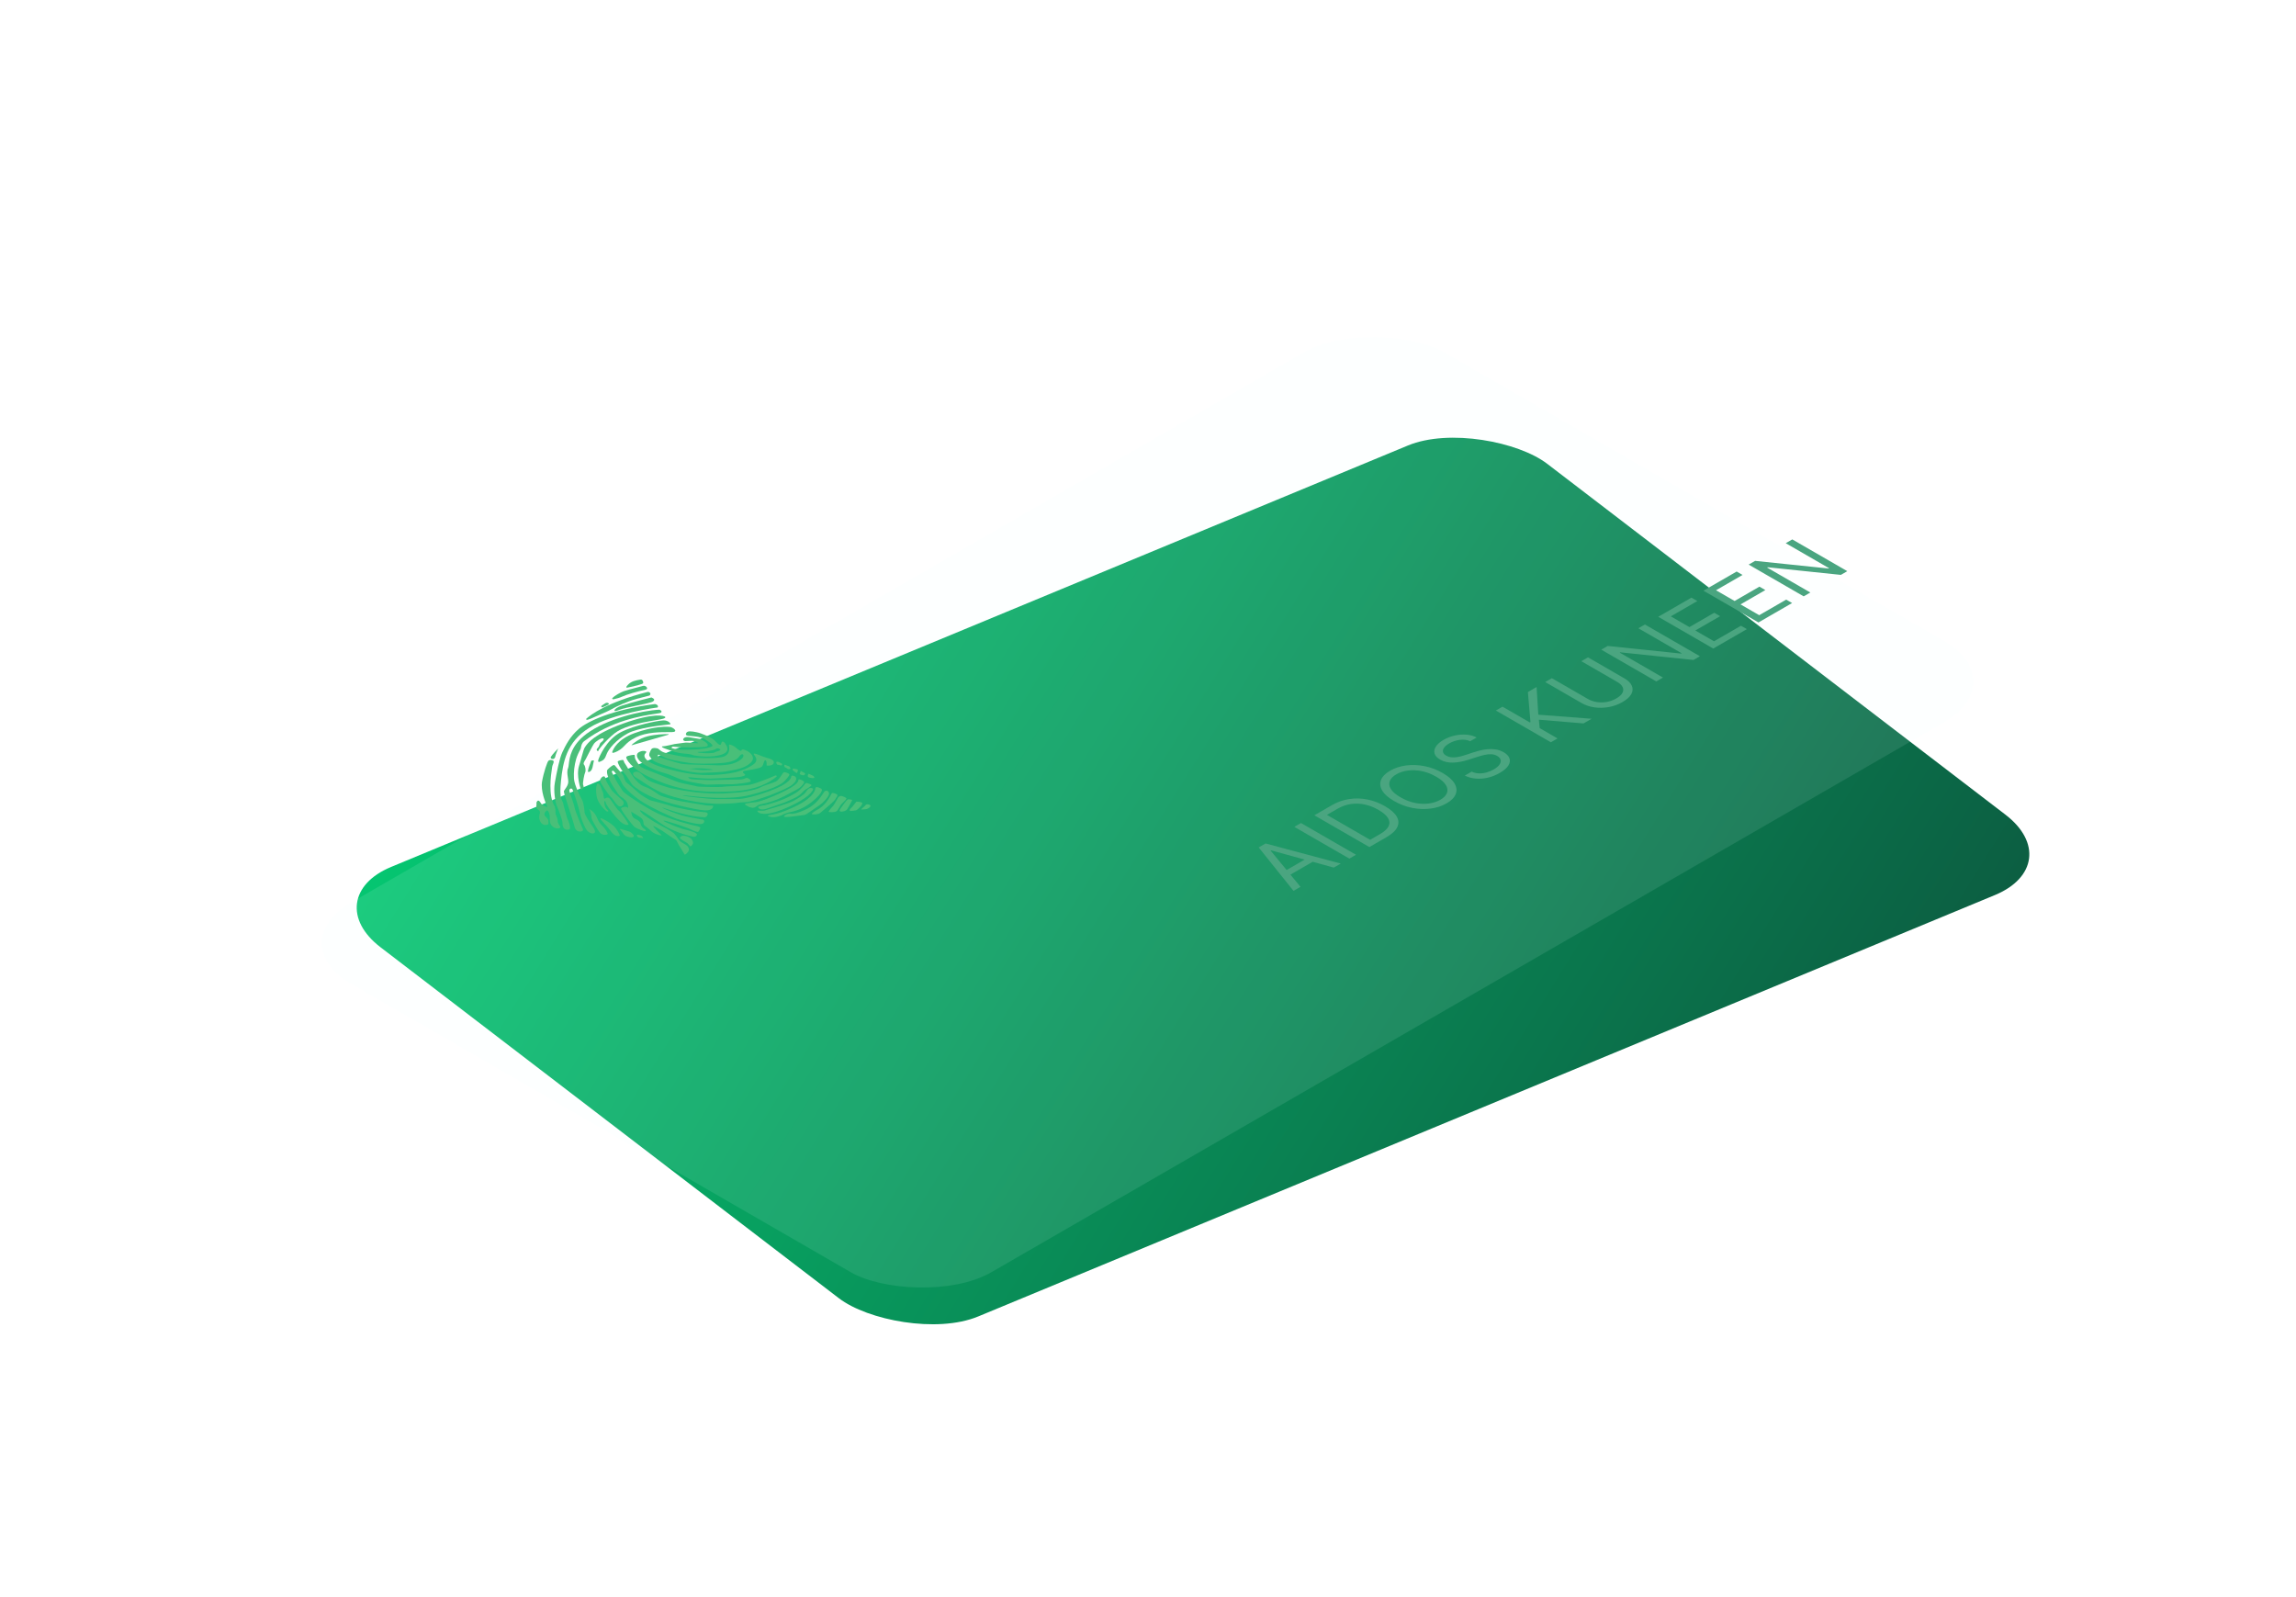<svg width="368" height="256" viewBox="0 0 368 256" fill="none" xmlns="http://www.w3.org/2000/svg">
<g filter="url(#filter0_d_467_3139)">
<g filter="url(#filter1_d_467_3139)">
<rect width="202.36" height="118.509" rx="13" transform="matrix(0.924 -0.383 0.794 0.608 50.677 139.938)" fill="url(#paint0_linear_467_3139)"/>
</g>
</g>
<g filter="url(#filter2_bd_467_3139)">
<g filter="url(#filter3_d_467_3139)">
<rect width="202.36" height="118.509" rx="13" transform="matrix(0.866 -0.5 0.866 0.5 45 134.173)" fill="#E7FFFF" fill-opacity="0.1"/>
</g>
</g>
<g filter="url(#filter4_d_467_3139)">
<path d="M100.682 81.191C100.682 81.191 102.042 80.939 102.901 80.622C102.969 80.596 103.024 80.561 103.058 80.518C103.093 80.476 103.108 80.429 103.099 80.382C103.069 80.184 102.967 79.872 102.629 79.934C102.581 79.943 102.529 79.952 102.475 79.961C101.972 80.046 101.218 80.174 100.69 80.715C100.104 81.314 100.516 81.241 100.682 81.191Z" fill="#49BF79"/>
<path d="M96.433 84.364C96.433 84.364 96.283 84.197 96.456 84.097C96.506 84.068 96.574 84.02 96.65 83.966C96.837 83.832 97.076 83.661 97.243 83.643C97.477 83.618 97.71 83.824 97.547 83.919C97.385 84.014 96.489 84.478 96.433 84.364Z" fill="#49BF79"/>
<path d="M86.89 103.045C87.376 103.425 87.832 103.13 87.832 103.13C87.936 103.084 87.92 102.966 87.901 102.823C87.89 102.742 87.877 102.652 87.886 102.562C87.903 102.372 87.794 102.255 87.583 102.031C87.521 101.966 87.451 101.891 87.373 101.803C87.027 101.412 87.546 100.961 87.652 100.9C87.758 100.839 88.039 101.179 88.106 101.722C88.125 101.875 88.123 102.031 88.121 102.188C88.115 102.59 88.11 102.997 88.452 103.361C88.927 103.869 89.591 103.856 89.768 103.658C89.85 103.566 89.771 103.453 89.665 103.298C89.541 103.119 89.379 102.884 89.383 102.563C89.387 102.246 89.278 102.014 89.18 101.806C89.092 101.621 89.014 101.455 89.036 101.268C89.051 100.949 89.016 100.629 88.931 100.313C87.808 98.528 88.314 95.178 88.461 94.2C88.48 94.074 88.493 93.988 88.496 93.949C88.506 93.82 88.567 93.666 88.627 93.516C88.728 93.263 88.825 93.02 88.663 92.927C88.404 92.778 88.12 92.777 87.92 92.925C87.719 93.074 87.13 94.837 86.881 96.27C86.632 97.704 87.417 99.702 87.656 100.092C87.896 100.482 87.508 100.346 87.075 100.096C86.808 99.942 86.727 99.808 86.644 99.67C86.593 99.584 86.54 99.496 86.441 99.401C86.183 99.154 85.929 99.599 85.987 99.796C86.005 99.857 85.993 99.946 85.98 100.048C85.951 100.28 85.913 100.575 86.192 100.736C86.593 100.968 86.595 101.199 86.482 101.561C86.369 101.924 86.403 102.666 86.89 103.045Z" fill="#49BF79"/>
<path d="M88.284 92.344C88.261 92.383 88.255 92.424 88.265 92.464C88.275 92.504 88.302 92.543 88.342 92.577C88.367 92.598 88.398 92.616 88.436 92.63C88.473 92.644 88.515 92.653 88.558 92.658C88.822 92.683 88.991 92.447 89.006 92.241C89.021 92.035 89.467 90.96 89.467 90.96C89.467 90.96 88.534 91.89 88.284 92.344Z" fill="#49BF79"/>
<path d="M90.903 103.991C91.448 103.998 91.342 103.738 91.342 103.738C91.431 103.39 91.16 102.735 90.988 102.319C90.932 102.185 90.887 102.076 90.867 102.01C90.786 101.738 90.34 100.179 90.255 99.717C90.236 99.613 90.192 99.533 90.139 99.437C89.958 99.11 89.673 98.594 89.91 96.248C90.216 93.215 90.774 89.927 94.484 87.634C98.193 85.341 105.406 84.393 105.406 84.393C105.443 84.342 105.461 84.287 105.46 84.231C105.459 84.176 105.439 84.121 105.4 84.07C105.362 84.019 105.306 83.973 105.236 83.935C105.166 83.897 105.084 83.867 104.994 83.847C97.952 84.775 94.141 86.658 92.757 87.848C91.374 89.038 90.642 90.496 90.136 91.57C89.648 92.606 89.22 94.904 88.96 96.296L88.933 96.444C88.677 97.815 89.012 99.594 89.232 100.11C89.451 100.626 90.193 102.499 90.164 102.973C90.136 103.448 90.358 103.983 90.903 103.991Z" fill="#49BF79"/>
<path d="M103.831 81.902C97.249 83.574 94.645 85.588 93.96 86.214C93.939 86.233 93.93 86.256 93.933 86.279C93.936 86.302 93.952 86.323 93.978 86.34C94.005 86.357 94.04 86.369 94.078 86.374C94.117 86.379 94.157 86.376 94.193 86.367C94.521 86.267 94.828 86.147 95.109 86.007C95.553 85.798 96 85.607 96.419 85.428C97.061 85.153 97.64 84.906 98.049 84.662C98.726 84.258 100.632 83.387 102.051 83.016C103.471 82.645 104.071 82.491 104.071 82.491C104.071 82.491 104.311 82.377 104.226 82.135C104.142 81.894 103.831 81.902 103.831 81.902Z" fill="#49BF79"/>
<path d="M104.665 83.43C105.216 83.063 104.399 82.796 104.399 82.796C104.399 82.796 101.252 83.576 99.727 84.079C98.202 84.582 98.141 85.283 99.186 84.814C99.71 84.579 100.943 84.324 102.114 84.083C103.282 83.841 104.389 83.613 104.665 83.43Z" fill="#49BF79"/>
<path d="M98.134 82.928C98.118 82.948 98.113 82.971 98.119 82.993C98.126 83.015 98.143 83.035 98.17 83.052C98.197 83.068 98.231 83.079 98.269 83.084C98.307 83.089 98.347 83.087 98.383 83.079C98.77 82.991 99.37 82.835 99.748 82.648C100.344 82.355 102.316 81.766 103.403 81.57C104.095 81.442 103.494 80.827 103.094 80.936C102.879 80.995 102.564 81.077 102.213 81.169C101.379 81.387 100.342 81.658 99.974 81.793C99.534 81.955 98.5 82.486 98.134 82.928Z" fill="#49BF79"/>
<path d="M105.003 85.418C102.97 85.724 98 86.472 93.631 89.8C93.251 90.093 93.178 90.489 93.123 90.787C93.098 90.919 93.077 91.032 93.034 91.109C92.746 91.605 92.519 92.112 92.355 92.628C92.051 93.684 91.931 94.756 91.995 95.828C92.079 96.914 93.048 98.758 93.294 99.207C93.54 99.656 93.692 100.891 93.694 101.228C93.696 101.565 94.529 102.827 95.142 103.715C95.754 104.602 95.022 104.852 94.316 104.332C93.609 103.811 92.961 101.564 92.888 101.074C92.816 100.585 91.876 97.689 91.724 97.489C91.572 97.29 91.217 97.422 91.263 97.755C91.284 97.906 91.442 98.373 91.616 98.888C91.829 99.516 92.065 100.214 92.103 100.486C92.17 100.982 93.312 103.664 93.312 103.664C93.312 103.664 93.719 104.177 93.138 104.27C92.557 104.362 92.186 104.017 92.077 103.452C92.03 103.21 91.702 102.192 91.346 101.087C90.871 99.614 90.346 97.985 90.374 97.841C90.391 97.753 90.481 97.624 90.591 97.466C90.796 97.173 91.07 96.779 91.083 96.354C91.09 96.123 91.05 95.862 91.01 95.592C90.936 95.1 90.858 94.578 91.044 94.144C91.105 94.002 91.132 93.778 91.165 93.49C91.292 92.418 91.524 90.463 94.035 88.601C97.22 86.24 102.735 84.907 105.689 84.754C105.689 84.754 106.254 84.951 105.934 85.23C105.867 85.288 105.536 85.338 105.003 85.418Z" fill="#49BF79"/>
<path d="M93.109 97.581C93.109 97.581 92.301 95.345 92.815 93.731C93.012 93.113 93.155 92.587 93.274 92.149C93.466 91.444 93.595 90.969 93.785 90.711C93.803 90.687 93.823 90.659 93.845 90.628L93.845 90.627C94.207 90.114 95.234 88.656 99.86 86.984C104.771 85.209 106.569 85.691 106.64 85.95C106.702 86.175 105.941 86.3 104.807 86.486C104.638 86.514 104.46 86.543 104.276 86.574C102.857 86.813 100.377 87.365 99.034 88.18C97.692 88.995 95.908 91.125 95.91 91.324C95.912 91.523 95.409 91.254 95.769 90.926C95.961 90.752 96.031 90.557 96.092 90.385C96.147 90.233 96.196 90.098 96.317 90.009C96.574 89.821 96.919 89.502 96.677 89.362C96.435 89.222 95.488 89.808 95.196 90.217C94.968 90.536 94.396 91.666 94.076 92.296C93.987 92.471 93.918 92.608 93.882 92.677C93.845 92.746 93.802 92.816 93.76 92.887C93.603 93.144 93.447 93.401 93.61 93.573C93.818 93.793 93.932 94.535 93.793 94.792C93.653 95.049 93.35 96.584 93.473 96.833C93.596 97.082 93.603 97.329 93.109 97.581Z" fill="#49BF79"/>
<path d="M94.977 93.961C94.778 94.801 94.293 94.745 94.293 94.745C94.117 94.624 94.414 93.864 94.602 93.383C94.674 93.196 94.731 93.052 94.737 93.003C94.76 92.827 95.285 92.896 95.215 92.936C95.178 92.958 95.169 93.007 95.141 93.17C95.115 93.318 95.072 93.561 94.977 93.961Z" fill="#49BF79"/>
<path d="M96.073 93.121C96.073 93.121 95.774 93.215 95.905 92.769C96.035 92.323 97.208 89.554 99.476 88.377C101.744 87.2 105.526 86.499 106.336 86.469C107.145 86.439 107.596 87.052 107.424 87.098C107.398 87.105 107.265 87.119 107.051 87.143C105.871 87.272 102.242 87.671 100.621 88.55C98.707 89.589 97.549 91.079 97.255 91.817L97.216 91.918C96.954 92.581 96.854 92.835 96.073 93.121Z" fill="#49BF79"/>
<path d="M98.281 91.673C98.313 91.673 98.345 91.668 98.373 91.658C99.329 91.322 99.685 90.951 100.089 90.53C100.479 90.124 100.915 89.671 101.977 89.157C103.646 88.349 105.848 88.349 107.106 88.349C107.559 88.349 107.889 88.349 108.027 88.312C108.55 88.169 107.964 87.712 107.61 87.573C107.255 87.434 104.877 87.324 101.627 88.539C98.999 89.521 98.293 91.019 98.119 91.558C98.113 91.576 98.117 91.595 98.129 91.613C98.141 91.63 98.162 91.645 98.189 91.656C98.216 91.667 98.248 91.672 98.281 91.673Z" fill="#49BF79"/>
<path d="M101.602 90.354L101.291 90.444C101.283 90.446 101.273 90.447 101.263 90.446C101.254 90.445 101.245 90.443 101.238 90.439C101.231 90.435 101.227 90.43 101.225 90.424C101.223 90.419 101.225 90.413 101.229 90.408C101.487 90.159 102.392 89.382 103.803 89.022C105.049 88.703 106.436 88.665 107.078 88.668C107.098 88.668 107.117 88.672 107.133 88.68C107.149 88.687 107.16 88.698 107.165 88.709C107.169 88.72 107.167 88.732 107.159 88.743C107.15 88.754 107.136 88.762 107.118 88.768L101.602 90.354Z" fill="#49BF79"/>
<path d="M96.997 104.816C97.607 104.793 97.358 104.508 97.358 104.508C97.111 103.963 96.833 103.677 96.56 103.396C96.26 103.087 95.966 102.783 95.719 102.148C95.246 100.933 94.221 100.574 94.427 100.706C94.632 100.837 94.8 101.853 94.802 102.113C94.803 102.372 95.79 103.977 95.971 104.224L95.998 104.261C96.176 104.506 96.417 104.838 96.997 104.816Z" fill="#49BF79"/>
<path d="M99.316 104.822C99.316 104.822 99.453 105.044 98.98 105.016C98.507 104.989 98.101 104.523 97.738 104.015C97.569 103.778 97.254 103.432 96.957 103.105C96.617 102.731 96.299 102.382 96.245 102.247C96.144 101.993 96.773 102.332 96.956 102.437C96.973 102.447 96.998 102.461 97.029 102.478C97.328 102.644 98.22 103.138 98.671 103.739C98.945 104.088 99.161 104.45 99.316 104.822Z" fill="#49BF79"/>
<path d="M100.948 105.195C101.725 105.307 101.565 104.93 101.565 104.93C101.53 104.716 101.14 104.426 101.002 104.347C100.933 104.306 100.767 104.26 100.574 104.206C100.385 104.153 100.171 104.093 99.998 104.025C99.648 103.888 99.322 103.816 99.345 103.907C99.357 103.955 99.483 104.1 99.611 104.247C99.722 104.376 99.836 104.507 99.877 104.577C99.94 104.727 100.074 104.863 100.263 104.973C100.452 105.082 100.689 105.159 100.948 105.195Z" fill="#49BF79"/>
<path d="M102.609 104.887C102.609 104.887 102.244 104.775 102.127 104.789C102.009 104.803 102.086 105.072 102.271 105.199C102.373 105.27 102.504 105.277 102.636 105.284C102.742 105.289 102.849 105.294 102.942 105.333C103.152 105.42 103.069 105.208 102.926 105.069C102.85 104.993 102.741 104.93 102.609 104.887Z" fill="#49BF79"/>
<path d="M95.611 98.512C95.806 99.959 97.26 101.073 97.26 101.073C97.26 101.073 97.766 101.137 97.317 100.764C96.868 100.392 96.796 99.507 96.898 99.428L96.9 99.427C96.929 99.404 96.948 99.39 96.964 99.391C96.996 99.393 97.017 99.455 97.08 99.638C97.096 99.685 97.115 99.739 97.137 99.802C97.294 100.246 98.993 102.461 99.694 102.905C100.394 103.349 100.633 103.232 100.735 103.173C100.836 103.114 99.498 101.144 99.189 100.947C98.964 100.803 98.501 100.107 98.167 99.606C98.043 99.418 97.936 99.258 97.867 99.164C97.639 98.856 97.465 98.847 97.345 98.841C97.33 98.841 97.316 98.84 97.303 98.839C97.251 98.834 97.183 98.876 97.112 98.92C97.02 98.977 96.923 99.036 96.851 99C96.787 98.967 96.758 98.737 96.727 98.494C96.697 98.258 96.665 98.01 96.598 97.922C96.544 97.85 96.488 97.679 96.425 97.487C96.332 97.202 96.223 96.87 96.079 96.741C95.839 96.526 95.72 96.633 95.72 96.633C95.72 96.633 95.415 97.066 95.611 98.512Z" fill="#49BF79"/>
<path d="M99.846 99.383C99.846 99.383 100.23 99.924 99.604 100.229C99.175 100.438 98.774 99.877 98.405 99.361C98.236 99.125 98.074 98.898 97.919 98.759C97.425 98.314 96.151 96.346 96.164 96.101C96.177 95.856 96.546 95.38 96.822 95.441C96.98 95.475 97.009 95.622 97.047 95.809C97.076 95.95 97.109 96.113 97.204 96.27C97.254 96.35 97.32 96.467 97.397 96.603C97.67 97.084 98.08 97.807 98.365 98.027C98.731 98.309 99.846 99.383 99.846 99.383Z" fill="#49BF79"/>
<path d="M100.566 100.405C100.619 100.435 100.662 100.47 100.69 100.509C100.68 100.299 100.646 100.088 100.587 99.88C100.474 99.394 99.972 98.979 99.562 98.736C99.152 98.492 98.808 97.858 98.808 97.858C97.222 95.556 97.273 94.853 97.291 94.598C97.293 94.57 97.295 94.548 97.294 94.529C97.284 94.341 98.021 93.768 98.286 93.643C98.465 93.559 98.573 93.701 98.741 93.921C98.823 94.027 98.918 94.152 99.042 94.278C99.423 94.666 99.924 95.264 99.95 95.419C99.977 95.575 100.19 96.278 100.482 96.484C100.73 96.659 101.428 97.272 102.037 97.806L102.038 97.807C102.146 97.902 102.252 97.995 102.352 98.083C103.013 98.661 104.211 99.296 104.316 99.301C104.421 99.306 107.016 100.001 107.761 100.253C108.506 100.504 111.869 101.127 112.588 101.15C113.307 101.172 113.515 101.292 113.407 101.623C113.299 101.953 112.971 102.001 112.971 102.001C110.566 101.92 107.897 101.018 106.738 100.626C106.305 100.48 106.083 100.404 106.163 100.47C106.457 100.709 108.396 101.425 109.24 101.685C110.032 101.93 112.241 102.313 112.65 102.384L112.706 102.393C112.875 102.423 113.068 102.932 112.454 103.075C111.841 103.218 109.096 102.474 108.363 102.205C107.631 101.937 104.209 100.427 102.584 99.29C101.556 98.582 100.673 97.809 99.953 96.985C99.83 96.849 99.666 96.523 99.506 96.204C99.361 95.916 99.219 95.634 99.115 95.507C99.048 95.425 98.959 95.312 98.865 95.192C98.651 94.918 98.409 94.609 98.336 94.567C98.232 94.507 98.115 94.561 98.058 94.644C98.025 94.693 98.199 95.02 98.367 95.337C98.488 95.563 98.605 95.784 98.641 95.893C98.712 96.103 99.308 97.018 99.639 97.527L99.64 97.528C99.72 97.65 99.784 97.749 99.822 97.808C100.019 98.118 103.16 100.298 105.372 101.363C107.584 102.429 110.973 103.282 111.451 103.358C111.742 103.398 112.009 103.483 112.222 103.605C112.308 103.654 112.055 104.266 111.873 104.343C111.691 104.42 110.676 103.932 110.346 103.77C110.017 103.608 106.22 102.328 106.356 102.56C106.491 102.792 108.86 103.697 109.348 103.853C109.451 103.886 109.621 103.928 109.825 103.978C110.591 104.167 111.826 104.473 111.693 104.828C111.524 105.277 110.971 105.082 110.971 105.082C108.96 104.631 107.187 103.882 105.832 102.911C105.65 102.806 104.518 102.027 104.19 101.796C103.861 101.564 102.711 100.817 102.603 100.88C102.525 100.924 102.596 101.002 102.739 101.157C102.796 101.218 102.864 101.292 102.939 101.381C103.201 101.693 105.032 102.868 105.524 103.11C106.016 103.352 107.713 104.29 107.968 104.521C108.151 104.687 108.43 105.079 108.647 105.385C108.732 105.506 108.809 105.613 108.865 105.688C109.027 105.899 109.457 106.143 109.741 106.304C109.811 106.344 109.872 106.379 109.918 106.407C110.097 106.522 110.233 106.657 110.318 106.803C110.403 106.95 110.435 107.105 110.413 107.258C110.348 107.633 109.817 108.023 109.745 107.981C109.71 107.961 109.583 107.74 109.436 107.485C109.27 107.198 109.081 106.869 108.974 106.741C108.885 106.634 108.782 106.425 108.678 106.216C108.546 105.951 108.415 105.686 108.313 105.627C108.131 105.522 106.764 104.627 106.526 104.427C106.288 104.227 104.83 103.364 104.714 103.409C104.599 103.455 105.581 104.447 105.941 104.765C106.301 105.083 105.491 104.813 105.181 104.698C104.801 104.541 104.485 104.337 104.258 104.101C104.182 104.009 103.983 103.857 103.777 103.698C103.515 103.496 103.24 103.285 103.186 103.175C103.157 103.114 103.147 103.023 103.136 102.915C103.111 102.672 103.077 102.348 102.786 102.122C102.366 101.796 101.18 101.111 101.18 101.111C101.18 101.111 101.202 101.983 101.756 102.219C102.31 102.454 102.603 102.733 102.671 103.019C102.739 103.305 102.925 103.663 103.236 103.842C103.546 104.021 103.62 104.231 103.365 104.23C103.11 104.23 102.2 103.85 101.798 103.619C101.397 103.387 99.747 101.097 99.637 100.828C99.624 100.798 99.612 100.77 99.6 100.744C99.51 100.542 99.478 100.472 99.952 100.356C100.017 100.336 100.089 100.324 100.162 100.321C100.236 100.318 100.31 100.324 100.379 100.339C100.448 100.353 100.512 100.376 100.566 100.405Z" fill="#49BF79"/>
<path d="M109.181 105.048C109.127 105.07 109.082 105.098 109.047 105.131C109.012 105.163 108.989 105.199 108.978 105.236C108.968 105.274 108.97 105.312 108.985 105.35C109.001 105.387 109.028 105.422 109.067 105.453C109.256 105.616 109.601 105.812 109.86 105.959C109.982 106.029 110.085 106.088 110.142 106.126C110.223 106.181 110.322 106.3 110.416 106.412C110.528 106.547 110.631 106.672 110.684 106.661C110.782 106.641 111.124 106.318 111.082 106.039C111.04 105.76 110.877 105.443 110.522 105.247C110.167 105.05 109.557 104.831 109.181 105.048Z" fill="#49BF79"/>
<path d="M99.813 92.812C99.976 92.806 100.045 93.188 100.045 93.188C100.045 93.188 100.818 94.406 100.945 94.666C101.071 94.926 102.134 96.676 103.195 97.034C104.119 97.347 104.802 97.83 105.344 98.213C105.423 98.269 105.5 98.324 105.574 98.375C106.15 98.774 108.921 99.404 109.351 99.468C109.781 99.531 113.229 100.103 113.229 100.103L114.302 100.15C114.302 100.15 114.397 100.95 113.01 100.896C111.624 100.841 106.651 99.684 104.711 98.84C102.771 97.995 101.762 97.169 101.474 96.915C101.339 96.796 101.086 96.409 100.811 95.987C100.497 95.506 100.153 94.979 99.918 94.749C99.477 94.316 99.031 93.341 99.001 93.125C98.97 92.91 99.65 92.817 99.813 92.812Z" fill="#49BF79"/>
<path d="M103.879 96.029C103.577 95.835 103.319 95.619 103.112 95.387C102.861 95.074 102.355 94.602 101.908 94.692C101.461 94.782 101.054 95.139 102.166 95.781C102.513 95.981 102.851 96.206 103.211 96.445C104.004 96.97 104.899 97.564 106.213 98.118C108.125 98.923 112.332 99.904 115.502 99.837C117.385 99.797 117.865 99.729 118.271 99.671C118.547 99.632 118.79 99.598 119.421 99.581C120.977 99.538 125.869 97.616 126.867 96.87C127.866 96.125 127.626 95.638 127.48 95.494C127.334 95.349 126.846 95.249 126.834 95.424L126.833 95.424C126.821 95.601 126.756 96.552 123.365 97.792C119.969 99.034 118.533 99.071 118.23 99.078C118.078 99.081 117.217 99.078 116.346 99.074L116.346 99.074L116.343 99.074L116.342 99.074C115.467 99.071 114.583 99.067 114.405 99.071C114.05 99.078 109.792 98.695 109.448 98.496C109.364 98.448 109.703 98.484 110.326 98.55C112.261 98.757 116.939 99.257 120.207 98.424C124.527 97.323 125.446 96.546 125.852 96.082L125.914 96.012C126.299 95.573 126.663 95.158 126.462 95.042C126.251 94.92 125.814 94.683 125.603 94.805C125.528 94.848 125.421 95.011 125.287 95.216C125.046 95.585 124.717 96.09 124.32 96.279C124.059 96.404 123.703 96.522 123.322 96.648C122.796 96.821 122.222 97.011 121.78 97.257C121.018 97.682 118.501 98.066 117.75 98.072C117.638 98.073 117.474 98.086 117.253 98.104C115.984 98.209 112.865 98.467 107.433 97.322C107.433 97.322 104.442 96.455 103.879 96.029Z" fill="#49BF79"/>
<path d="M119.434 99.853C119.566 99.742 120.955 99.591 120.955 99.591C120.955 99.591 121.703 99.664 125.076 98.124C127.869 96.849 127.941 96.243 127.967 96.023C127.973 95.978 127.976 95.949 128.002 95.934C128.15 95.849 128.756 96.133 128.873 96.288C128.99 96.443 128.498 97.036 128.085 97.325C127.832 97.502 127.595 97.625 127.065 97.9C126.731 98.074 126.281 98.307 125.638 98.652C124.516 99.236 123.194 99.679 121.756 99.951C121.645 99.969 121.479 100.083 121.311 100.2C121.165 100.3 121.017 100.402 120.901 100.445C120.649 100.537 120.222 100.427 119.91 100.263L119.865 100.24L119.832 100.223C119.551 100.078 119.313 99.954 119.434 99.853Z" fill="#49BF79"/>
<path d="M122.585 100.072C122.585 100.072 121.536 100.163 121.522 100.377C121.508 100.592 122.013 100.916 122.78 100.644C123.13 100.52 123.689 100.333 124.228 100.152C124.872 99.936 125.487 99.729 125.688 99.651C126.057 99.507 127.091 99.081 127.768 98.69C128.181 98.452 128.472 98.15 128.701 97.914C128.848 97.762 128.968 97.637 129.078 97.573C129.359 97.411 130.183 96.936 130.055 96.809C129.956 96.713 129.646 96.613 129.458 96.552C129.4 96.534 129.354 96.519 129.329 96.509C129.223 96.467 129.018 96.62 128.944 96.765C128.871 96.911 128.21 97.651 127.801 97.926C127.391 98.2 126.212 98.915 124.89 99.377C124.149 99.638 123.379 99.87 122.585 100.072Z" fill="#49BF79"/>
<path d="M125.827 100.581C129.884 98.873 130.276 97.635 130.276 97.635C130.276 97.635 130.497 97.354 130.008 97.311C129.626 97.277 129.409 97.589 129.205 97.882C129.149 97.962 129.094 98.041 129.037 98.112C128.773 98.435 127.855 99.012 127.102 99.417C126.349 99.822 122.826 100.84 122.546 100.916C122.36 100.967 121.985 100.954 121.71 100.944C121.571 100.939 121.457 100.934 121.407 100.94C121.259 100.957 121.77 102.29 125.827 100.581Z" fill="#49BF79"/>
<path d="M123.448 101.629C123.448 101.629 122.905 101.686 123.127 101.814C123.35 101.943 123.878 102.049 124.385 101.944C124.803 101.87 125.183 101.739 125.493 101.562C125.901 101.365 126.372 101.215 126.88 101.12C127.323 101.036 128.786 100.672 130.272 99.419C131.758 98.167 131.77 97.664 131.725 97.535C131.681 97.407 131.398 97.296 131.162 97.21C130.926 97.124 130.703 97.144 130.688 97.335C130.674 97.525 130.562 98.686 127.804 100.09C125.047 101.494 123.448 101.629 123.448 101.629Z" fill="#49BF79"/>
<path d="M125.685 101.793C126.125 101.368 126.659 101.42 126.659 101.42C126.659 101.42 127.268 101.653 129.248 100.698C130.772 99.963 131.535 98.785 131.919 98.192C132.034 98.015 132.115 97.89 132.172 97.845C132.42 97.649 132.804 97.718 132.873 98.141C132.942 98.563 132.207 99.33 131.825 99.688C131.567 99.929 130.852 100.411 130.273 100.802C129.993 100.99 129.745 101.157 129.595 101.266C129.133 101.601 128.938 101.646 128.716 101.654C128.67 101.655 128.5 101.68 128.261 101.714C127.324 101.848 125.333 102.132 125.685 101.793Z" fill="#49BF79"/>
<path d="M130.8 100.899C130.8 100.899 129.929 101.414 130.151 101.504C130.373 101.593 131.158 101.564 131.477 101.29C131.531 101.243 131.631 101.16 131.759 101.054L131.76 101.053L131.762 101.051L131.765 101.049L131.766 101.048C132.391 100.529 133.685 99.455 133.866 99.129C133.923 99.026 133.986 98.933 134.043 98.848L134.043 98.847C134.206 98.607 134.32 98.437 134.115 98.319C133.838 98.158 133.428 98.014 133.308 98.166C133.29 98.189 133.258 98.251 133.211 98.341C132.949 98.844 132.221 100.241 130.8 100.899Z" fill="#49BF79"/>
<path d="M132.829 101.136C132.718 101.072 133.375 100.335 133.375 100.335C133.59 100.191 134.011 99.419 134.223 99.03L134.224 99.029C134.283 98.921 134.326 98.842 134.343 98.815C134.379 98.759 134.434 98.709 134.507 98.667C134.579 98.625 134.667 98.593 134.763 98.573C134.895 98.561 135.426 98.753 135.626 98.906C135.778 99.023 135.404 99.377 135.103 99.661C135.008 99.751 134.92 99.835 134.858 99.901C134.749 100.019 134.643 100.207 134.535 100.399C134.391 100.653 134.243 100.914 134.079 101.03C133.792 101.234 132.94 101.2 132.829 101.136Z" fill="#49BF79"/>
<path d="M135.812 100.67C135.762 100.763 135.673 100.847 135.554 100.916C135.435 100.985 135.289 101.036 135.128 101.065C134.565 101.172 134.489 100.977 134.662 100.696C134.778 100.507 134.975 100.236 135.132 100.021C135.208 99.917 135.274 99.826 135.317 99.764C135.449 99.573 135.814 99.106 135.984 99.11C136.155 99.114 136.52 99.173 136.576 99.23C136.632 99.287 135.812 100.67 135.812 100.67Z" fill="#49BF79"/>
<path d="M136.243 100.985C136.332 101.036 137.227 100.879 137.227 100.879C137.502 100.77 138.457 99.835 138.152 99.659C137.847 99.483 137.25 99.494 137.25 99.494C137.25 99.494 136.538 100.468 136.36 100.571C136.182 100.674 136.154 100.933 136.243 100.985Z" fill="#49BF79"/>
<path d="M139.414 100.384C139.414 100.384 139.161 100.607 138.907 100.677C138.769 100.715 138.567 100.726 138.398 100.736C138.255 100.744 138.136 100.751 138.1 100.771C138.024 100.816 138.112 100.572 138.309 100.451C138.443 100.368 138.58 100.217 138.683 100.103C138.731 100.051 138.771 100.006 138.801 99.98C138.897 99.894 139.217 99.901 139.424 100.021C139.63 100.14 139.414 100.384 139.414 100.384Z" fill="#49BF79"/>
<path d="M101.695 91.993C101.762 92.032 101.757 92.421 101.757 92.421C101.815 92.846 102.491 93.75 102.742 93.929C102.992 94.108 103.888 94.49 104.476 94.694C104.732 94.783 105.428 95.066 106.194 95.376L106.195 95.377C107.189 95.78 108.3 96.231 108.722 96.369C109.157 96.512 109.997 96.683 110.674 96.82C111.16 96.919 111.563 97.001 111.673 97.043C111.937 97.145 115.559 97.194 115.911 97.11C116.048 97.077 116.583 97.052 117.243 97.02C118.271 96.971 119.603 96.907 120.219 96.779C121.229 96.569 123.687 95.575 124.104 95.368C124.521 95.161 124.494 95.468 124.494 95.468C123.255 96.512 121.18 97.587 117.806 97.816C110.873 98.286 107.317 97.044 104.231 95.633C101.145 94.222 100.181 92.498 100.407 92.295C100.633 92.091 101.628 91.955 101.695 91.993Z" fill="#49BF79"/>
<path d="M103.399 91.812C103.399 91.812 103.667 91.544 103.562 91.467C103.457 91.389 103.116 91.26 102.563 91.487C102.01 91.714 101.895 92.173 102.425 92.851C102.956 93.528 104.915 94.487 106.439 94.897C107.044 95.06 107.514 95.262 108.002 95.471C108.742 95.788 109.525 96.124 110.887 96.371C111.204 96.429 111.476 96.478 111.711 96.522C113.151 96.785 113.194 96.793 113.659 96.757C114.058 96.727 115.681 96.717 116.691 96.711L116.692 96.711C117.054 96.709 117.337 96.707 117.456 96.705C117.91 96.697 119.977 96.456 120.223 96.313C120.47 96.171 120.178 95.881 119.972 95.779C119.766 95.677 119.634 95.635 119.282 95.821C118.931 96.007 117.89 95.962 117.89 95.962C117.89 95.962 114.387 96.015 114.152 96.048C113.917 96.082 110.81 95.957 110.618 95.847C110.427 95.736 110.162 95.55 110.441 95.576C110.472 95.579 110.524 95.584 110.594 95.591C111.165 95.648 112.92 95.823 113.873 95.802C114.943 95.779 118.196 95.632 118.797 95.49C119.397 95.347 119.602 95.246 119.293 95.033C118.983 94.821 119.026 94.61 119.305 94.568C119.584 94.526 121.667 94.205 122.038 93.941C122.239 93.798 122.325 93.522 122.4 93.285C122.463 93.084 122.517 92.912 122.624 92.873C122.858 92.789 122.935 93.457 122.862 93.618C122.79 93.779 123.332 93.72 123.42 93.703C123.59 93.676 123.74 93.617 123.849 93.537C123.957 93.456 124.018 93.358 124.022 93.256C124.065 92.909 123.727 92.679 123.007 92.501C122.575 92.393 122.086 92.193 121.714 92.041C121.466 91.94 121.27 91.86 121.18 91.843C121.149 91.838 121.116 91.831 121.084 91.824C120.88 91.781 120.68 91.738 120.883 92.015L120.905 92.046C121.148 92.375 121.603 92.991 120.654 93.604C119.674 94.237 118.39 94.811 116.292 95.052C114.195 95.293 111.53 95.509 106.92 94.231C102.309 92.953 103.399 91.812 103.399 91.812Z" fill="#49BF79"/>
<path fill-rule="evenodd" clip-rule="evenodd" d="M118.869 91.213C118.912 91.174 118.978 91.144 119.055 91.13C119.187 91.121 119.687 91.321 119.835 91.406C119.982 91.491 121.354 92.333 120.27 93.311C119.371 94.123 117.905 94.376 117.008 94.53C116.824 94.562 116.665 94.589 116.539 94.617C115.795 94.778 113.568 94.859 112.439 94.882C111.309 94.905 109.534 94.521 108.829 94.317C108.674 94.272 108.475 94.217 108.247 94.155C107.432 93.931 106.249 93.606 105.408 93.27C104.598 92.946 104.42 92.659 104.282 92.436C104.236 92.363 104.195 92.296 104.136 92.237C103.901 92 104.235 91.298 104.439 91.045C104.643 90.792 105.375 90.928 105.475 91.002C105.575 91.077 105.943 91.364 105.943 91.364C106.396 91.715 107.786 91.972 109.004 92.197L109.138 92.222C110.386 92.453 113.759 92.679 115.575 92.378C117.035 92.136 116.912 91.056 116.858 90.583C116.845 90.467 116.836 90.388 116.855 90.366C116.953 90.254 117.718 90.576 118.012 90.899C118.307 91.221 118.851 91.433 118.817 91.347C118.807 91.3 118.825 91.253 118.869 91.213ZM112.031 94.394L112.032 94.394C112.27 94.422 112.448 94.443 112.485 94.447C112.615 94.459 114.337 94.397 114.337 94.397C114.189 94.295 113.28 94.191 112.429 94.156C111.762 94.143 111.095 94.165 110.436 94.22C110.529 94.214 111.454 94.325 112.031 94.394ZM116.069 93.631C116.588 93.592 117.366 93.534 118.307 93.027C119.459 92.409 119.156 91.918 119.017 91.898C118.877 91.879 118.673 91.994 118.549 92.168C118.541 92.179 118.532 92.193 118.522 92.208C118.374 92.431 117.95 93.068 116.054 93.269C114.029 93.483 111.188 93.413 110.681 93.315C110.586 93.296 110.406 93.27 110.17 93.235C109.147 93.086 107.076 92.784 106.299 92.295C106.299 92.295 105.684 92.055 105.581 91.98C105.479 91.903 105.29 92.233 105.591 92.339C105.892 92.445 108.531 93.299 109.151 93.416C109.772 93.533 110.881 93.566 112.196 93.583C112.715 93.589 113.304 93.612 113.857 93.633C114.704 93.666 115.467 93.696 115.764 93.658C115.852 93.647 115.954 93.639 116.069 93.631Z" fill="#49BF79"/>
<path fill-rule="evenodd" clip-rule="evenodd" d="M115.734 89.888C115.668 89.926 115.64 90.024 115.612 90.124C115.567 90.284 115.52 90.448 115.311 90.37C115.147 90.308 114.997 90.15 114.824 89.966C114.639 89.771 114.428 89.548 114.142 89.38C113.589 89.054 112.428 88.519 111.636 88.365C110.843 88.211 110.153 88.1 109.977 88.522C109.817 88.908 110.188 88.937 110.595 88.968C110.632 88.971 110.67 88.974 110.707 88.977C110.748 88.981 110.794 88.984 110.845 88.988L110.845 88.988C111.35 89.028 112.301 89.102 112.903 89.449C113.565 89.831 114.362 90.408 114.17 90.585C113.978 90.762 113.161 90.997 112.164 91.081C111.166 91.164 109.45 91.204 109.028 91.16C108.606 91.115 107.633 90.979 107.636 90.862C107.639 90.746 107.751 90.626 108.177 90.702C108.602 90.779 110.201 90.808 110.596 90.8C110.644 90.8 110.703 90.799 110.77 90.797L110.772 90.797C111.271 90.789 112.243 90.773 112.59 90.736C112.634 90.732 112.68 90.728 112.727 90.723C113.103 90.689 113.543 90.649 113.423 90.34C113.288 89.992 112.466 89.5 111.967 89.415C111.468 89.33 110.624 89.189 110.394 89.161C110.164 89.133 109.752 89.097 109.561 89.376C109.371 89.656 109.666 89.791 109.871 89.792C109.92 89.792 110.01 89.786 110.123 89.779C110.483 89.754 111.074 89.715 111.309 89.812C111.358 89.832 111.414 89.854 111.472 89.877C111.775 89.997 112.122 90.133 111.765 90.126C111.584 90.122 111.258 90.099 110.926 90.075C110.48 90.044 110.023 90.012 109.894 90.024C109.67 90.046 108.115 90.263 108.115 90.263C108.115 90.263 106.475 90.649 106.285 90.624C106.095 90.598 105.826 90.719 106.687 91.019C106.811 91.062 106.937 91.107 107.065 91.153C107.823 91.425 108.645 91.721 109.575 91.781C110.465 91.838 110.773 91.934 111.074 92.028C111.14 92.048 111.206 92.068 111.277 92.088C111.673 92.199 114.139 92.491 115.719 91.936C117.101 91.449 116.484 90.545 116.288 90.258C116.26 90.217 116.241 90.189 116.237 90.176C116.208 90.075 115.91 89.787 115.734 89.888ZM115.415 91.104C115.586 91.236 115.268 91.337 114.969 91.432C114.809 91.483 114.655 91.532 114.585 91.583C114.383 91.73 113.531 91.755 112.927 91.726C112.323 91.698 111.771 91.633 111.815 91.556C111.836 91.518 112.044 91.512 112.314 91.504C112.585 91.496 112.92 91.487 113.192 91.441C113.249 91.431 113.308 91.421 113.369 91.411C113.891 91.325 114.539 91.218 114.787 91.029C115.065 90.818 115.415 91.104 115.415 91.104Z" fill="#49BF79"/>
<path d="M124.578 93.555C124.451 93.482 124.416 93.164 124.416 93.164C124.583 93.01 124.839 93.143 125.02 93.237C125.046 93.25 125.07 93.263 125.092 93.273L125.107 93.281C125.279 93.365 125.405 93.426 125.348 93.566C125.289 93.71 125.137 93.733 125.017 93.657C124.956 93.619 124.876 93.612 124.797 93.605C124.719 93.598 124.64 93.591 124.578 93.555Z" fill="#49BF79"/>
<path d="M125.729 93.635C125.729 93.635 125.631 93.885 125.845 93.988C125.944 94.036 126.023 94.089 126.097 94.138C126.181 94.195 126.258 94.246 126.349 94.279C126.52 94.342 126.756 94.222 126.672 94.093C126.653 94.064 126.639 94.035 126.625 94.007C126.578 93.912 126.537 93.828 126.321 93.778C126.215 93.753 126.107 93.7 126.012 93.654C125.857 93.579 125.739 93.521 125.729 93.635Z" fill="#49BF79"/>
<path d="M127.626 94.885C127.752 94.991 127.851 94.626 127.851 94.626L127.852 94.623C127.923 94.444 127.969 94.329 127.441 94.231C127.068 94.163 127.067 94.207 127.066 94.269C127.066 94.296 127.065 94.326 127.036 94.352C126.964 94.418 127.26 94.625 127.466 94.769C127.535 94.817 127.594 94.859 127.626 94.885Z" fill="#49BF79"/>
<path d="M128.603 94.725C128.603 94.725 128.328 94.452 128.278 94.746C128.259 94.862 128.223 94.933 128.198 94.982C128.161 95.057 128.149 95.08 128.261 95.133C128.445 95.221 128.773 95.338 128.884 95.227C128.899 95.212 128.918 95.196 128.938 95.18C129.062 95.079 129.216 94.954 128.603 94.725Z" fill="#49BF79"/>
<path d="M129.619 95.595C129.315 95.463 129.554 95.082 129.554 95.082C129.596 94.992 129.737 95.066 129.906 95.155C129.996 95.203 130.095 95.255 130.192 95.288C130.466 95.383 130.588 95.63 130.495 95.69C130.402 95.749 129.922 95.728 129.619 95.595Z" fill="#49BF79"/>
</g>
<path d="M208.441 142.148L207.322 142.794L201.741 135.834L202.844 135.198L214.899 138.419L213.78 139.065L203.722 136.301L203.653 136.341L208.441 142.148ZM205.41 139.92L209.922 137.316L210.869 137.862L206.357 140.467L205.41 139.92ZM208.523 131.919L217.341 137.01L216.273 137.626L207.455 132.536L208.523 131.919ZM222.203 134.203L219.482 135.774L210.664 130.683L213.505 129.043C214.361 128.549 215.269 128.228 216.231 128.081C217.19 127.932 218.16 127.953 219.142 128.145C220.12 128.336 221.066 128.695 221.979 129.222C222.897 129.752 223.525 130.303 223.86 130.875C224.193 131.445 224.225 132.013 223.955 132.58C223.683 133.145 223.098 133.686 222.203 134.203ZM219.602 134.611L221.187 133.696C221.916 133.275 222.379 132.845 222.577 132.406C222.775 131.967 222.732 131.529 222.448 131.093C222.164 130.658 221.663 130.233 220.946 129.818C220.234 129.407 219.505 129.121 218.758 128.958C218.009 128.794 217.266 128.766 216.528 128.874C215.787 128.98 215.073 129.232 214.384 129.629L212.679 130.614L219.602 134.611ZM231.227 123.902C232.157 124.439 232.793 125 233.135 125.585C233.476 126.17 233.538 126.738 233.32 127.288C233.102 127.838 232.617 128.33 231.865 128.764C231.113 129.199 230.26 129.479 229.307 129.604C228.354 129.73 227.371 129.695 226.358 129.498C225.344 129.3 224.373 128.933 223.443 128.396C222.513 127.86 221.877 127.299 221.535 126.714C221.194 126.129 221.132 125.561 221.35 125.011C221.568 124.461 222.054 123.969 222.806 123.535C223.558 123.1 224.41 122.82 225.363 122.694C226.316 122.568 227.299 122.604 228.312 122.801C229.326 122.999 230.297 123.366 231.227 123.902ZM230.194 124.499C229.431 124.058 228.658 123.76 227.878 123.604C227.1 123.447 226.359 123.415 225.656 123.51C224.956 123.603 224.338 123.803 223.805 124.111C223.271 124.419 222.922 124.777 222.758 125.183C222.598 125.587 222.652 126.014 222.922 126.465C223.195 126.914 223.713 127.359 224.476 127.8C225.24 128.241 226.01 128.54 226.788 128.697C227.569 128.853 228.31 128.884 229.01 128.792C229.713 128.697 230.332 128.496 230.866 128.188C231.4 127.879 231.747 127.523 231.908 127.119C232.071 126.713 232.017 126.285 231.744 125.836C231.474 125.386 230.958 124.94 230.194 124.499ZM235.641 118.809C235.153 118.587 234.604 118.513 233.996 118.586C233.387 118.659 232.816 118.849 232.282 119.157C231.892 119.383 231.613 119.616 231.447 119.858C231.283 120.099 231.23 120.33 231.288 120.552C231.348 120.772 231.519 120.964 231.8 121.126C232.035 121.262 232.294 121.346 232.575 121.38C232.856 121.409 233.142 121.405 233.432 121.367C233.719 121.327 233.996 121.272 234.263 121.201C234.527 121.128 234.762 121.056 234.969 120.987L236.106 120.609C236.396 120.511 236.734 120.412 237.122 120.311C237.512 120.208 237.928 120.135 238.37 120.092C238.812 120.046 239.26 120.056 239.714 120.122C240.167 120.188 240.601 120.341 241.014 120.579C241.491 120.854 241.796 121.175 241.931 121.541C242.069 121.906 242.013 122.291 241.763 122.697C241.516 123.101 241.054 123.499 240.377 123.89C239.745 124.255 239.097 124.511 238.431 124.661C237.768 124.808 237.122 124.853 236.493 124.795C235.867 124.735 235.296 124.576 234.78 124.318L235.882 123.681C236.243 123.857 236.631 123.951 237.044 123.965C237.458 123.975 237.868 123.923 238.276 123.81C238.683 123.694 239.062 123.535 239.412 123.333C239.82 123.098 240.12 122.849 240.312 122.585C240.502 122.32 240.572 122.064 240.523 121.817C240.472 121.568 240.285 121.351 239.964 121.166C239.671 120.997 239.351 120.906 239.003 120.895C238.656 120.883 238.291 120.921 237.91 121.009C237.528 121.097 237.139 121.206 236.743 121.335L235.348 121.782C234.461 122.066 233.633 122.217 232.864 122.237C232.094 122.257 231.413 122.095 230.818 121.752C230.325 121.467 230.028 121.142 229.927 120.776C229.827 120.406 229.901 120.031 230.151 119.652C230.401 119.269 230.807 118.915 231.369 118.591C231.938 118.263 232.545 118.03 233.191 117.892C233.834 117.753 234.459 117.71 235.068 117.763C235.679 117.814 236.215 117.964 236.674 118.213L235.641 118.809ZM248.574 118.979L239.756 113.888L240.824 113.272L245.198 115.797L245.301 115.738L244.888 110.926L246.283 110.12L246.559 114.555L255.101 115.211L253.809 115.957L246.645 115.36L246.783 116.712L249.641 118.363L248.574 118.979ZM253.452 105.982L254.52 105.365L260.358 108.736C260.961 109.084 261.357 109.476 261.546 109.914C261.736 110.348 261.71 110.792 261.469 111.246C261.225 111.699 260.757 112.124 260.065 112.524C259.374 112.923 258.636 113.193 257.852 113.334C257.066 113.473 256.295 113.489 255.54 113.381C254.785 113.27 254.106 113.041 253.504 112.693L247.665 109.322L248.733 108.706L254.485 112.027C254.916 112.275 255.394 112.442 255.919 112.526C256.441 112.609 256.974 112.605 257.516 112.514C258.059 112.419 258.576 112.231 259.066 111.947C259.557 111.664 259.885 111.366 260.048 111.052C260.209 110.738 260.216 110.43 260.07 110.13C259.923 109.827 259.635 109.551 259.204 109.302L253.452 105.982ZM263.644 100.098L272.462 105.188L271.429 105.785L259.7 104.562L259.614 104.611L266.538 108.608L265.47 109.225L256.652 104.134L257.685 103.538L269.448 104.761L269.534 104.711L262.594 100.704L263.644 100.098ZM274.599 103.955L265.781 98.864L271.103 95.792L272.05 96.339L267.796 98.794L270.776 100.515L274.754 98.218L275.701 98.765L271.723 101.061L274.72 102.791L279.042 100.296L279.99 100.843L274.599 103.955ZM281.845 99.771L273.027 94.681L278.349 91.609L279.296 92.155L275.042 94.611L278.022 96.331L282 94.034L282.948 94.581L278.969 96.878L281.966 98.608L286.289 96.112L287.236 96.659L281.845 99.771ZM287.266 86.461L296.084 91.551L295.051 92.148L283.322 90.925L283.236 90.975L290.159 94.972L289.092 95.588L280.274 90.497L281.307 89.901L293.07 91.124L293.156 91.074L286.216 87.067L287.266 86.461Z" fill="#4AA580"/>
<defs>
<filter id="filter0_d_467_3139" x="57.171" y="65.893" width="267.989" height="144.564" filterUnits="userSpaceOnUse" color-interpolation-filters="sRGB">
<feFlood flood-opacity="0" result="BackgroundImageFix"/>
<feColorMatrix in="SourceAlpha" type="matrix" values="0 0 0 0 0 0 0 0 0 0 0 0 0 0 0 0 0 0 127 0" result="hardAlpha"/>
<feOffset dy="2"/>
<feComposite in2="hardAlpha" operator="out"/>
<feColorMatrix type="matrix" values="0 0 0 0 0.151 0 0 0 0 0.804 0 0 0 0 0.412 0 0 0 1 0"/>
<feBlend mode="normal" in2="BackgroundImageFix" result="effect1_dropShadow_467_3139"/>
<feBlend mode="normal" in="SourceGraphic" in2="effect1_dropShadow_467_3139" result="shape"/>
</filter>
<filter id="filter1_d_467_3139" x="57.171" y="65.893" width="267.989" height="144.564" filterUnits="userSpaceOnUse" color-interpolation-filters="sRGB">
<feFlood flood-opacity="0" result="BackgroundImageFix"/>
<feColorMatrix in="SourceAlpha" type="matrix" values="0 0 0 0 0 0 0 0 0 0 0 0 0 0 0 0 0 0 127 0" result="hardAlpha"/>
<feOffset dy="2"/>
<feComposite in2="hardAlpha" operator="out"/>
<feColorMatrix type="matrix" values="0 0 0 0 0.8 0 0 0 0 0.8 0 0 0 0 0.8 0 0 0 0.25 0"/>
<feBlend mode="normal" in2="BackgroundImageFix" result="effect1_dropShadow_467_3139"/>
<feBlend mode="normal" in="SourceGraphic" in2="effect1_dropShadow_467_3139" result="shape"/>
</filter>
<filter id="filter2_bd_467_3139" x="0.595" y="0.807" width="366.697" height="254.809" filterUnits="userSpaceOnUse" color-interpolation-filters="sRGB">
<feFlood flood-opacity="0" result="BackgroundImageFix"/>
<feGaussianBlur in="BackgroundImage" stdDeviation="11"/>
<feComposite in2="SourceAlpha" operator="in" result="effect1_backgroundBlur_467_3139"/>
<feColorMatrix in="SourceAlpha" type="matrix" values="0 0 0 0 0 0 0 0 0 0 0 0 0 0 0 0 0 0 127 0" result="hardAlpha"/>
<feOffset dy="15"/>
<feGaussianBlur stdDeviation="25.5"/>
<feComposite in2="hardAlpha" operator="out"/>
<feColorMatrix type="matrix" values="0 0 0 0 0 0 0 0 0 0 0 0 0 0 0 0 0 0 0.25 0"/>
<feBlend mode="normal" in2="effect1_backgroundBlur_467_3139" result="effect2_dropShadow_467_3139"/>
<feBlend mode="normal" in="SourceGraphic" in2="effect2_dropShadow_467_3139" result="shape"/>
</filter>
<filter id="filter3_d_467_3139" x="51.595" y="36.807" width="264.697" height="154.809" filterUnits="userSpaceOnUse" color-interpolation-filters="sRGB">
<feFlood flood-opacity="0" result="BackgroundImageFix"/>
<feColorMatrix in="SourceAlpha" type="matrix" values="0 0 0 0 0 0 0 0 0 0 0 0 0 0 0 0 0 0 127 0" result="hardAlpha"/>
<feOffset dy="2"/>
<feComposite in2="hardAlpha" operator="out"/>
<feColorMatrix type="matrix" values="0 0 0 0 1 0 0 0 0 1 0 0 0 0 1 0 0 0 0.25 0"/>
<feBlend mode="normal" in2="BackgroundImageFix" result="effect1_dropShadow_467_3139"/>
<feBlend mode="normal" in="SourceGraphic" in2="effect1_dropShadow_467_3139" result="shape"/>
</filter>
<filter id="filter4_d_467_3139" x="81.96" y="79.926" width="61.553" height="61.058" filterUnits="userSpaceOnUse" color-interpolation-filters="sRGB">
<feFlood flood-opacity="0" result="BackgroundImageFix"/>
<feColorMatrix in="SourceAlpha" type="matrix" values="0 0 0 0 0 0 0 0 0 0 0 0 0 0 0 0 0 0 127 0" result="hardAlpha"/>
<feOffset dy="29"/>
<feGaussianBlur stdDeviation="2"/>
<feComposite in2="hardAlpha" operator="out"/>
<feColorMatrix type="matrix" values="0 0 0 0 0 0 0 0 0 0 0 0 0 0 0 0 0 0 0.2 0"/>
<feBlend mode="normal" in2="BackgroundImageFix" result="effect1_dropShadow_467_3139"/>
<feBlend mode="normal" in="SourceGraphic" in2="effect1_dropShadow_467_3139" result="shape"/>
</filter>
<linearGradient id="paint0_linear_467_3139" x1="0" y1="0" x2="103.358" y2="176.488" gradientUnits="userSpaceOnUse">
<stop stop-color="#05C872"/>
<stop offset="1" stop-color="#0C5C41"/>
</linearGradient>
</defs>
</svg>

